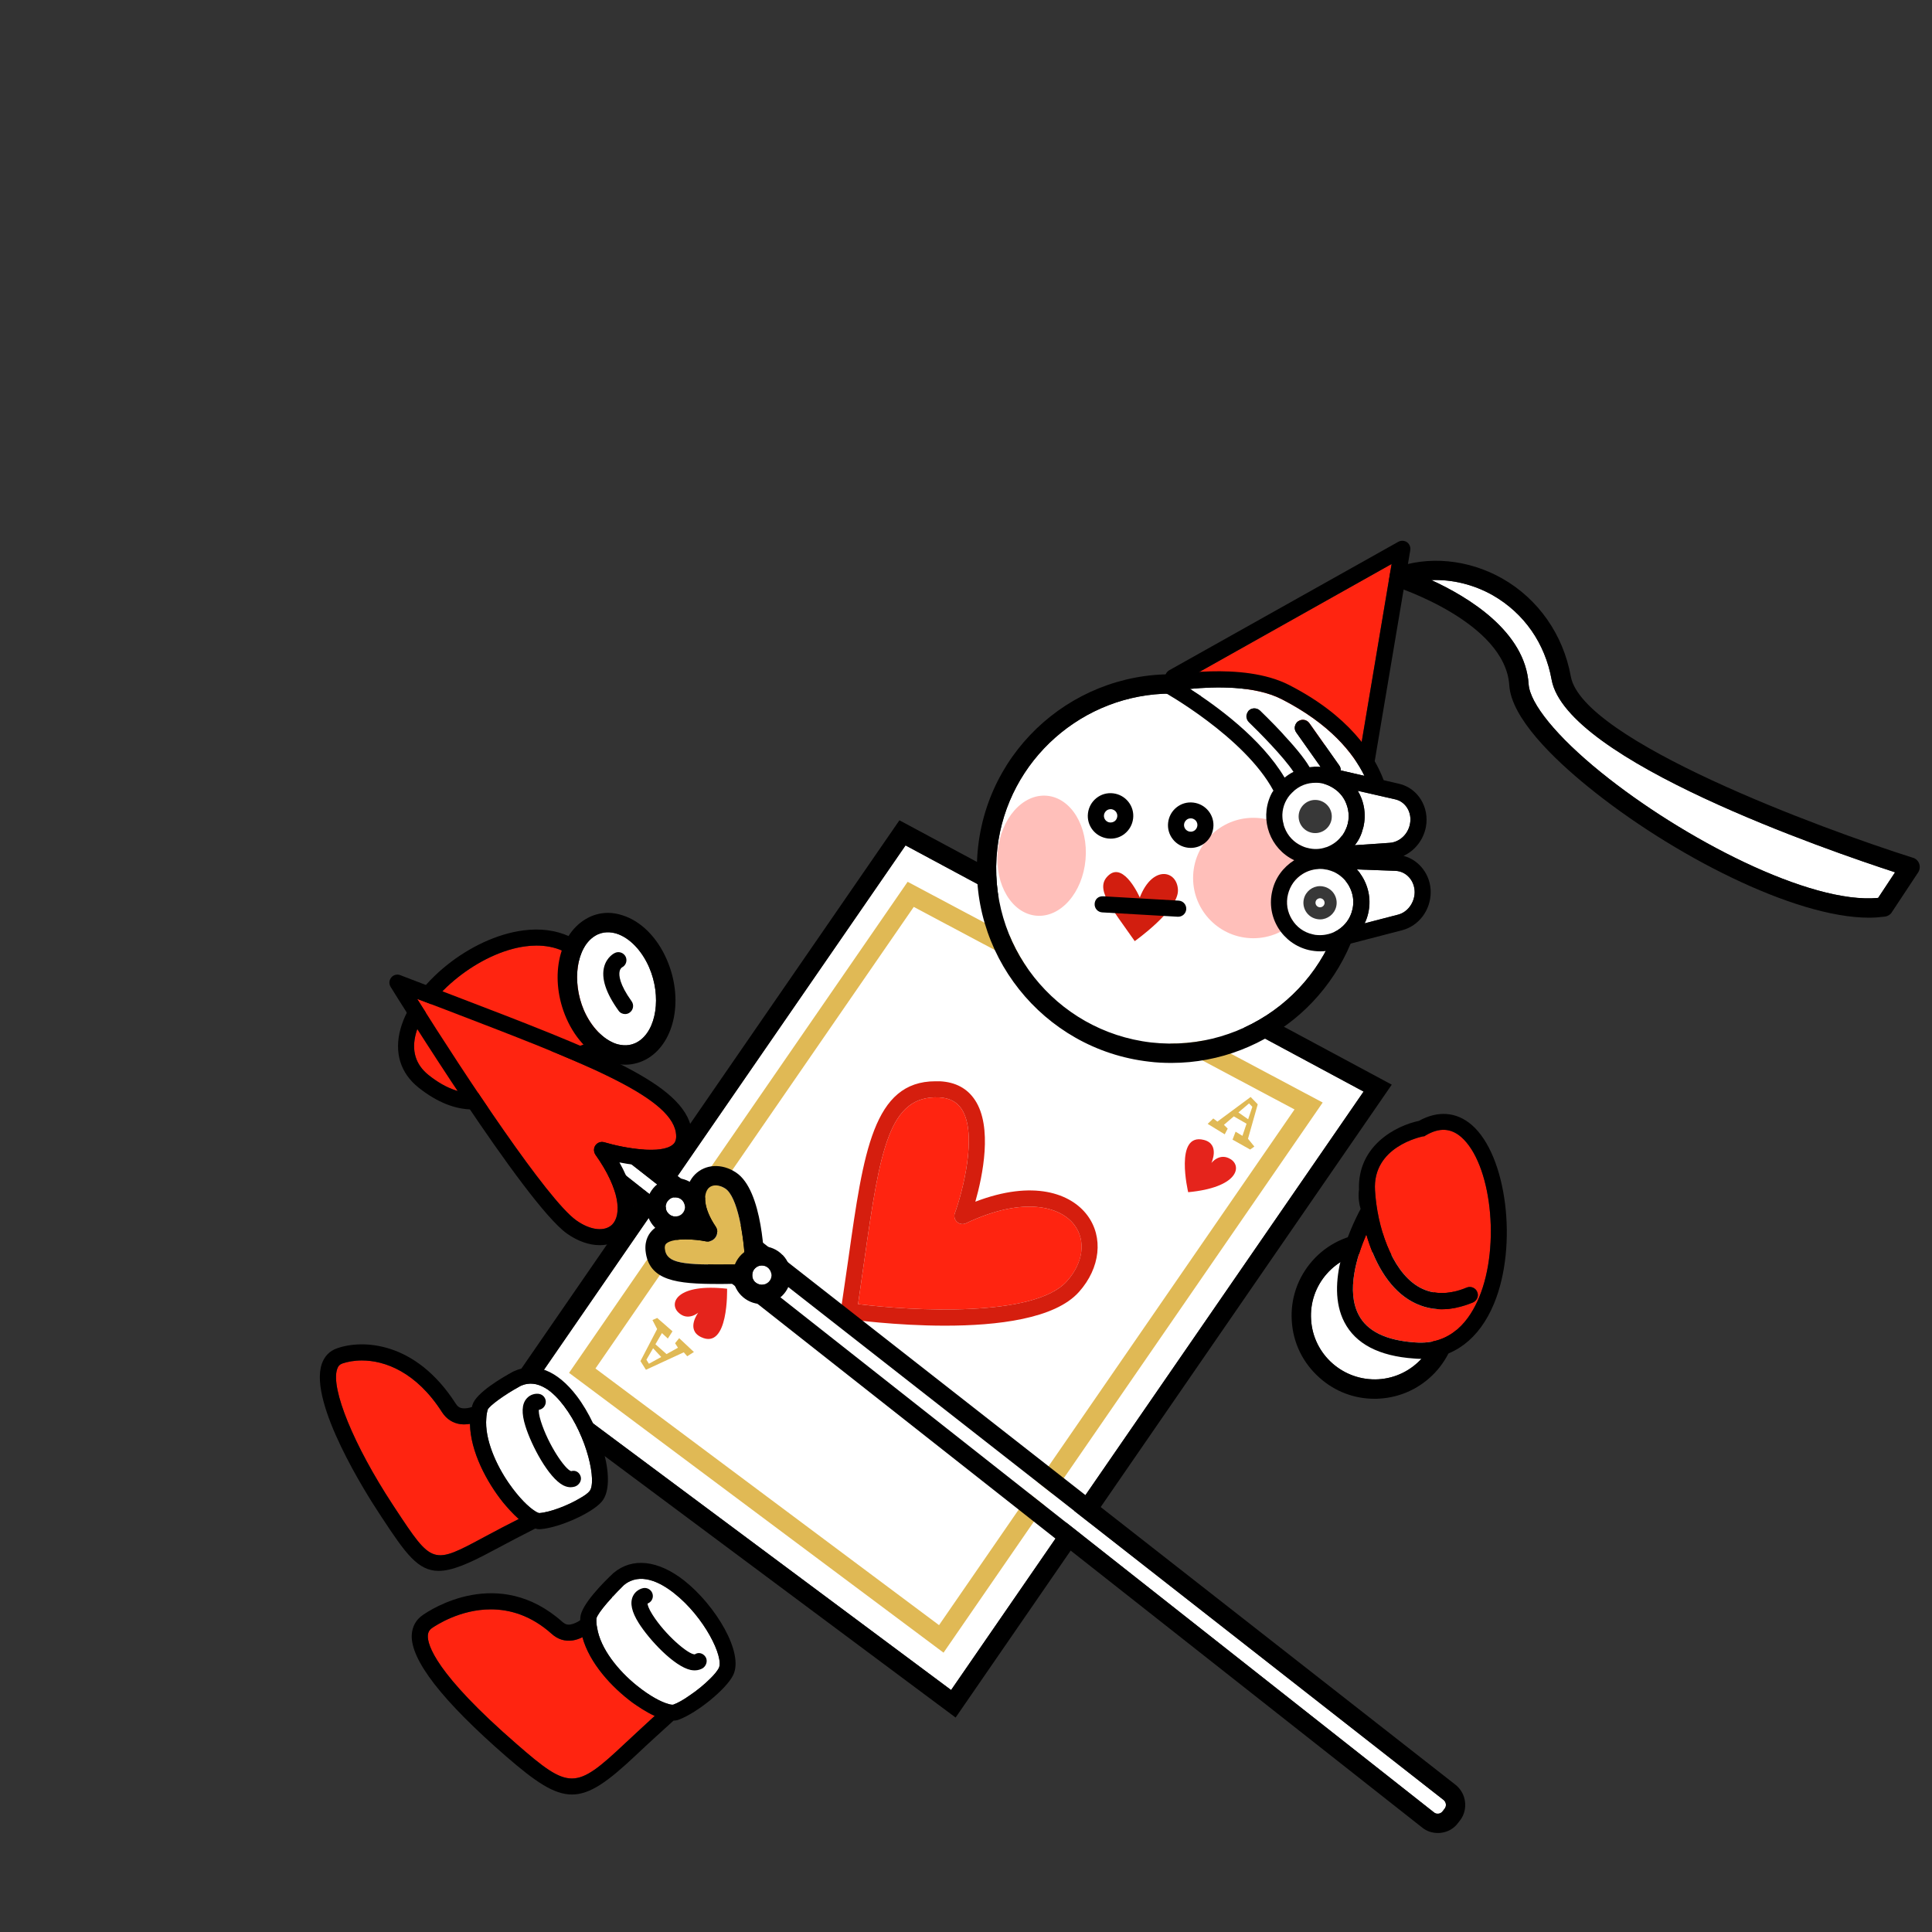 <?xml version="1.0" encoding="utf-8"?>
<!-- Generator: Adobe Illustrator 24.1.1, SVG Export Plug-In . SVG Version: 6.00 Build 0)  -->
<svg version="1.1" id="Layer_1" xmlns="http://www.w3.org/2000/svg" xmlns:xlink="http://www.w3.org/1999/xlink" x="0px" y="0px"
	 viewBox="0 0 240 240" style="enable-background:new 0 0 240 240;" xml:space="preserve">
<rect x="0" y="0" width="240" height="240" fill="#333333" stroke="none"/>
<g>
	<g>
		<path style="fill:#FF2410;" d="M74.61,128.04c-1.18,2.24-5.26,2.52-7.22,2.64c-0.32,0.02-0.6,0.04-0.82,0.06
			c-0.28,0.02-0.56,0.18-0.72,0.44c-1.04,1.5-3.2,4.1-6.2,4.56c-2.02,0.3-4.2-0.42-6.42-2.2c-1.62-1.3-2.14-3.04-1.56-5.18
			c1.34-4.8,7.94-10.06,13.58-10.8c0.44-0.06,0.9-0.1,1.38-0.1c1.08,0,2.28,0.18,3.4,0.72c1.12,0.54,2.16,1.46,3.02,2.88
			C74.89,124.16,75.41,126.52,74.61,128.04z"/>
		<path d="M74.77,120.04c-2.06-3.44-5.54-5.02-9.78-4.46c-6.54,0.86-13.68,6.58-15.24,12.24c-0.8,2.9-0.02,5.48,2.24,7.28
			s4.52,2.72,6.74,2.72c0.4,0,0.82-0.04,1.22-0.1c3.48-0.52,5.96-3.22,7.28-5.02c0.08-0.02,0.18-0.02,0.28-0.02
			c2.32-0.16,7.16-0.48,8.88-3.72c0.38-0.74,0.58-1.56,0.58-2.5C76.97,124.66,76.23,122.52,74.77,120.04z M74.61,128.04
			c-1.18,2.24-5.26,2.52-7.22,2.64c-0.32,0.02-0.6,0.04-0.82,0.06c-0.28,0.02-0.56,0.18-0.72,0.44c-1.04,1.5-3.2,4.1-6.2,4.56
			c-2.02,0.3-4.2-0.42-6.42-2.2c-1.62-1.3-2.14-3.04-1.56-5.18c1.34-4.8,7.94-10.06,13.58-10.8c0.44-0.06,0.9-0.1,1.38-0.1
			c1.08,0,2.28,0.18,3.4,0.72c1.12,0.54,2.16,1.46,3.02,2.88C74.89,124.16,75.41,126.52,74.61,128.04z"/>
	</g>
	<g>
		<path style="fill:#FFFFFF;" d="M79.25,129.4c-1,0.62-2,0.48-2.68,0.28c-1.6-0.52-3.12-2.08-4.04-4.18
			c-1.54-3.6-0.92-7.84,1.38-9.24c1-0.62,2.02-0.48,2.68-0.28c1.62,0.52,3.12,2.08,4.04,4.18C82.2,123.76,81.56,128,79.25,129.4z"/>
		<path d="M82.84,119.22c-1.2-2.78-3.22-4.8-5.52-5.52c-0.6-0.2-1.22-0.3-1.8-0.3c-1,0-1.98,0.28-2.84,0.82
			c-3.38,2.06-4.42,7.44-2.34,12.24c1.2,2.76,3.22,4.78,5.52,5.5c0.6,0.2,1.2,0.3,1.8,0.3c1,0,1.98-0.28,2.84-0.8
			C83.89,129.38,84.91,124,82.84,119.22z M76.58,129.68c-1.6-0.52-3.12-2.08-4.04-4.18c-1.54-3.6-0.92-7.84,1.38-9.24
			c1-0.62,2.02-0.48,2.68-0.28c1.62,0.52,3.12,2.08,4.04,4.18c1.56,3.6,0.92,7.84-1.38,9.24C78.25,130.02,77.25,129.88,76.58,129.68
			z"/>
	</g>
	<g>
		<path d="M77.65,125.97c-0.31,0-0.62-0.14-0.81-0.42c-1.57-2.18-2.17-4.02-1.79-5.45c0.33-1.23,1.25-1.69,1.35-1.73
			c0.5-0.23,1.09-0.01,1.33,0.49c0.22,0.49,0.02,1.07-0.46,1.31c-0.04,0.03-0.23,0.16-0.3,0.5c-0.1,0.47-0.04,1.58,1.49,3.71
			c0.32,0.45,0.22,1.07-0.23,1.4C78.06,125.91,77.86,125.97,77.65,125.97z"/>
	</g>
</g>
<g>
	<g>
		<path style="fill:#FFFFFF;" d="M235.41,108.36l-2.1,3.18c-8.44,0.82-24.3-7.38-34.46-15.62c-5.46-4.42-8.8-8.52-8.96-10.94
			c-0.42-6.54-7.5-10.82-12.08-12.92c2.58-0.1,5.24,0.54,7.62,1.88c3.9,2.24,6.5,5.96,7.32,10.5
			C194.58,94.46,227.13,105.66,235.41,108.36z"/>
		<path d="M238.41,107.3c-0.12-0.36-0.42-0.64-0.76-0.74c-11.34-3.58-41.1-14.58-42.52-22.54c-0.94-5.18-4.04-9.62-8.52-12.16
			c-4.2-2.38-9.2-2.86-13.42-1.28c-0.48,0.18-0.78,0.64-0.78,1.14c0.02,0.52,0.36,0.96,0.84,1.12c0.14,0.04,13.74,4.42,14.24,12.3
			c0.26,4.06,5.5,9.12,9.84,12.64c10.24,8.32,25.5,16.22,34.86,16.22c0.7,0,1.36-0.06,2-0.14c0.34-0.06,0.64-0.24,0.82-0.54
			l3.28-4.96C238.49,108.04,238.53,107.64,238.41,107.3z M198.85,95.92c-5.46-4.42-8.8-8.52-8.96-10.94
			c-0.42-6.54-7.5-10.82-12.08-12.92c2.58-0.1,5.24,0.54,7.62,1.88c3.9,2.24,6.5,5.96,7.32,10.5c1.82,10.02,34.38,21.22,42.66,23.92
			l-2.1,3.18C224.87,112.36,209.01,104.16,198.85,95.92z"/>
	</g>
	<g>
		<polygon style="fill:#FF2410;" points="172.87,70.06 168.73,94.68 147.87,84.1 		"/>
		<path d="M174.79,67.36c-0.32-0.22-0.74-0.24-1.08-0.06l-28.46,15.96c-0.32,0.18-0.52,0.52-0.52,0.9c0.02,0.36,0.22,0.7,0.56,0.86
			l23.74,12.06c0.14,0.06,0.3,0.1,0.46,0.1c0.14,0,0.3-0.04,0.44-0.1c0.28-0.16,0.48-0.42,0.54-0.74l4.72-28
			C175.25,67.96,175.09,67.58,174.79,67.36z M147.87,84.1l25-14.04l-4.14,24.62L147.87,84.1z"/>
	</g>
</g>
<g>
	<g>
		<polygon style="fill:#FFFFFF;" points="169.39,135.6 118.15,209.94 66.61,171.56 112.49,105.02 		"/>
		<path d="M111.73,101.9l-48.4,70.2l55.38,41.26l54.18-78.62L111.73,101.9z M66.61,171.56l45.88-66.54l56.9,30.58l-51.24,74.34
			L66.61,171.56z"/>
	</g>
	<g>
		<g>
			<polygon style="fill:#FFFFFF;" points="160.82,137.82 116.65,201.88 73.97,170 113.51,112.66 			"/>
			<path style="fill:#E0B955;" d="M112.75,109.54l-42.06,61l46.52,34.76l47.1-68.34L112.75,109.54z M73.97,170l39.54-57.34
				l47.3,25.16l-44.16,64.06L73.97,170z"/>
		</g>
		<g>
			<g>
				<path style="fill:#FF2410;" d="M132.53,159.16c-4.04,4.54-19.24,3.68-25.94,2.84c0.28-1.9,0.54-3.7,0.78-5.44
					c1.96-13.88,3.08-20.5,9.28-20.24c1.28,0.06,2.2,0.54,2.8,1.44c2.04,3.08,0.1,10.4-0.84,12.96c-0.14,0.38-0.02,0.8,0.28,1.08
					c0.3,0.26,0.72,0.34,1.1,0.16c7.26-3.44,11.8-2.04,13.48,0.22C134.94,154.14,134.58,156.88,132.53,159.16z"/>
				<path style="fill:#D51E0E;" d="M135.08,150.98c-2.04-2.74-6.72-4.46-13.92-1.7c0.92-3.22,2.16-9.3-0.04-12.62
					c-0.96-1.46-2.42-2.24-4.36-2.34h-0.56c-7.7,0-8.94,8.8-10.8,21.96c-0.3,2.04-0.6,4.18-0.94,6.44
					c-0.04,0.26,0.02,0.52,0.18,0.74s0.4,0.36,0.66,0.4c0.46,0.06,5.94,0.82,12.1,0.82c6.46,0,13.66-0.84,16.64-4.2
					C136.7,157.5,137.09,153.68,135.08,150.98z M106.59,162c0.28-1.9,0.54-3.7,0.78-5.44c1.96-13.88,3.08-20.5,9.28-20.24
					c1.28,0.06,2.2,0.54,2.8,1.44c2.04,3.08,0.1,10.4-0.84,12.96c-0.14,0.38-0.02,0.8,0.28,1.08c0.3,0.26,0.72,0.34,1.1,0.16
					c7.26-3.44,11.8-2.04,13.48,0.22c1.46,1.96,1.1,4.7-0.94,6.98C128.49,163.7,113.29,162.84,106.59,162z"/>
			</g>
			<path style="fill:#E5241C;" d="M86.74,163.06c0,0-1.3,1.14-2.49-0.04c-1.19-1.18-0.11-3.62,6.07-2.93c0,0,0.22,7.66-3.23,6.01
				C85.15,165.17,86.74,163.06,86.74,163.06z"/>
			<path style="fill:#E0B955;" d="M82.14,168.57l-1.53,0.84l-0.31-0.5l0.83-1.42L82.14,168.57z M86.2,167.95l-1.83-1.72l-0.51,0.63
				l0.36,0.56l-1.42,0.79l-1.38-1.22l0.81-1.39l0.73,0.68l0.58-0.9l-1.9-1.66l-0.59,0.26l0.58,1.12l-2.07,3.98l0.68,1.08l4.7-2.17
				l0.43,0.49L86.2,167.95z"/>
			<path style="fill:#E5241C;" d="M150.48,144.48c0,0,1.03-1.37,2.43-0.46c1.39,0.91,0.83,3.5-5.31,4.08c0,0-1.76-7.41,1.93-6.5
				C151.6,142.11,150.48,144.48,150.48,144.48z"/>
			<path style="fill:#E0B955;" d="M153.84,138.19l1.32-1.12l0.41,0.42l-0.52,1.55L153.84,138.19z M150.02,139.61l2.12,1.3l0.37-0.71
				l-0.47-0.47l1.23-1.05l1.58,0.91l-0.51,1.51l-0.85-0.52l-0.38,0.99l2.19,1.23l0.52-0.37l-0.79-0.97l1.21-4.28l-0.88-0.91
				l-4.13,3.06l-0.51-0.39L150.02,139.61z"/>
		</g>
	</g>
</g>
<g>
	<g>
		<path style="fill:#FFFFFF;" d="M167.11,110.4c-1.38,11.9-12.16,20.44-24.1,19.1c-11.92-1.38-20.48-12.18-19.12-24.1
			c1.28-11.06,10.7-19.24,21.6-19.24c0.82,0,1.66,0.04,2.5,0.14C159.91,87.68,168.47,98.48,167.11,110.4z"/>
		<path d="M148.27,83.92c-13.24-1.52-25.24,7.98-26.76,21.22c-1.52,13.22,8,25.22,21.22,26.74c0.94,0.12,1.86,0.16,2.78,0.16
			c6.04,0,11.68-2.28,16-6.08c4.3-3.8,7.28-9.16,7.98-15.3C171.01,97.44,161.49,85.44,148.27,83.92z M167.11,110.4
			c-1.38,11.9-12.16,20.44-24.1,19.1c-11.92-1.38-20.48-12.18-19.12-24.1c1.28-11.06,10.7-19.24,21.6-19.24
			c0.82,0,1.66,0.04,2.5,0.14C159.91,87.68,168.47,98.48,167.11,110.4z"/>
	</g>
	<circle style="fill:#FFBFBA;" cx="155.69" cy="109.07" r="7.48"/>
	
		<ellipse transform="matrix(0.088 -0.996 0.996 0.088 12.085 225.875)" style="fill:#FFBFBA;" cx="129.45" cy="106.34" rx="7.48" ry="5.48"/>
</g>
<g>
	<g>
		<path style="fill:#FF2410;" d="M64.44,188.7c-1.26,0.64-2.66,1.36-4.22,2.2c-6.5,3.5-6.5,3.5-11.12-3.5l-0.34-0.52
			c-4.8-7.32-7.7-14.38-6.88-16.8c0.12-0.38,0.32-0.58,0.64-0.7c0.64-0.22,1.48-0.38,2.42-0.38c2.84,0,6.76,1.4,9.98,6.44
			c0.56,0.86,1.36,1.36,2.32,1.48c0.38,0.04,0.76,0.02,1.14-0.04c0.06,3.46,2.1,7.24,4.1,9.74
			C62.97,187.22,63.67,188.02,64.44,188.7z"/>
	</g>
	<path style="fill:#FFFFFF;" d="M73.23,185.24c-0.22,0.28-0.68,0.6-1.26,0.92c-1.42,0.84-3.6,1.7-4.98,1.8
		c-0.12-0.02-0.32-0.1-0.58-0.28c-0.72-0.46-1.9-1.56-3.18-3.4c-1.6-2.3-3.04-5.5-2.82-8.1c0.02-0.38,0.08-0.74,0.18-1.08
		c0.22-0.48,2.02-1.8,3.94-2.86c0.06-0.04,0.12-0.06,0.18-0.1c2.12-0.94,4.08,0.82,5.34,2.5C72.96,178.46,74.17,184.14,73.23,185.24
		z"/>
	<path d="M71.65,173.42c-2.42-3.18-5.2-4.28-7.8-3.08c-0.02,0-0.04,0.02-0.06,0.02c-1.4,0.76-4.66,2.66-5.1,4.16
		c-0.02,0.08-0.06,0.16-0.06,0.26c-0.42,0.14-0.82,0.2-1.16,0.16c-0.38-0.04-0.64-0.22-0.86-0.58c-5-7.8-11.64-7.98-14.76-6.86
		c-0.92,0.32-1.56,1-1.88,1.94c-1.64,4.86,5.64,16.3,7.12,18.54l0.34,0.52c2.96,4.5,4.48,6.64,7.06,6.64c1.6,0,3.64-0.84,6.68-2.48
		c2.04-1.1,3.8-2,5.32-2.78c0.18,0.06,0.34,0.08,0.5,0.08h0.14c2.36-0.18,6.42-2,7.62-3.42C76.7,184.24,74.67,177.4,71.65,173.42z
		 M73.23,185.24c-0.22,0.28-0.68,0.6-1.26,0.92c-1.42,0.84-3.6,1.7-4.98,1.8c-0.12-0.02-0.32-0.1-0.58-0.28
		c-0.72-0.46-1.9-1.56-3.18-3.4c-1.6-2.3-3.04-5.5-2.82-8.1c0.02-0.38,0.08-0.74,0.18-1.08c0.22-0.48,2.02-1.8,3.94-2.86
		c0.06-0.04,0.12-0.06,0.18-0.1c2.12-0.94,4.08,0.82,5.34,2.5C72.96,178.46,74.17,184.14,73.23,185.24z M60.22,190.9
		c-6.5,3.5-6.5,3.5-11.12-3.5l-0.34-0.52c-4.8-7.32-7.7-14.38-6.88-16.8c0.12-0.38,0.32-0.58,0.64-0.7
		c0.64-0.22,1.48-0.38,2.42-0.38c2.84,0,6.76,1.4,9.98,6.44c0.56,0.86,1.36,1.36,2.32,1.48c0.38,0.04,0.76,0.02,1.14-0.04
		c0.06,3.46,2.1,7.24,4.1,9.74c0.5,0.6,1.2,1.4,1.96,2.08C63.17,189.34,61.77,190.06,60.22,190.9z"/>
	<g>
		<path d="M70.89,184.75c-0.26,0-0.58-0.06-0.93-0.24c-1.83-0.95-3.94-4.94-4.69-7.35c-0.5-1.6-0.46-2.72,0.14-3.42
			c0.46-0.54,1.11-0.65,1.53-0.59c0.55,0.08,0.93,0.59,0.85,1.13c-0.07,0.45-0.42,0.79-0.85,0.85c-0.02,0.19-0.01,0.61,0.25,1.43
			c0.92,2.92,3.01,5.99,3.76,6.19c0.53-0.16,1.01,0.13,1.18,0.65c0.17,0.53-0.2,1.1-0.72,1.27
			C71.25,184.71,71.08,184.75,70.89,184.75z"/>
	</g>
</g>
<path d="M76.09,198.34c0,0-0.02,0.02-0.04,0.06c0.02-0.04,0.04-0.06,0.08-0.08C76.11,198.32,76.11,198.34,76.09,198.34z"/>
<g>
	<path style="fill:#FF2410;" d="M78.59,211.52c0.6,0.42,1.64,1.14,2.74,1.64c-1.1,1.02-2.34,2.14-3.72,3.44
		c-6.12,5.76-6.88,5.76-13.4,0.08c-10.16-8.82-11.12-12.38-11.06-13.5c0.02-0.4,0.18-0.7,0.52-0.94c0.5-0.34,3.48-2.32,7.3-2.32
		c2.34,0,5,0.74,7.58,3.06c0.74,0.66,1.62,0.94,2.58,0.8c0.42-0.06,0.82-0.2,1.22-0.4C73.23,206.6,75.97,209.58,78.59,211.52z"/>
	<path style="fill:#FFFFFF;" d="M89.29,207.22c-0.18,0.34-0.56,0.82-1.08,1.32c-0.7,0.7-1.64,1.48-2.58,2.1c-0.7,0.5-1.4,0.9-2,1.12
		c-0.12,0.02-0.34,0-0.64-0.1c-0.82-0.22-2.24-0.94-3.92-2.3c-2.2-1.78-4.5-4.52-4.9-7.2c-0.08-0.36-0.1-0.74-0.08-1.1
		c0.02-0.1,0.06-0.22,0.16-0.38c0.28-0.5,0.94-1.34,1.78-2.24c0-0.02,0-0.04,0.02-0.04c0.02-0.04,0.04-0.06,0.04-0.06
		c0.02,0,0.02-0.02,0.04-0.02c0.38-0.42,0.8-0.84,1.22-1.26c0.06-0.06,0.1-0.1,0.16-0.16c2-1.64,4.5-0.36,6.24,1.02
		C87.51,200.88,89.96,205.88,89.29,207.22z"/>
	<path d="M84.99,196.34c-3.24-2.54-6.44-2.9-8.78-0.94c-0.02,0-0.04,0.02-0.04,0.04c-1.2,1.12-4,3.94-4.08,5.5
		c0,0.1-0.02,0.24-0.02,0.34c-0.42,0.28-0.84,0.46-1.22,0.52c-0.36,0.06-0.66-0.04-0.96-0.3c-7.96-7.12-16.42-1.54-17.36-0.88
		c-0.86,0.58-1.32,1.44-1.38,2.46c-0.16,3.12,3.78,8.2,11.74,15.12c3.62,3.14,5.92,4.72,8.16,4.72c2.26,0,4.48-1.62,7.92-4.86
		c1.8-1.7,3.36-3.1,4.7-4.32c0.24,0,0.46-0.04,0.66-0.12c2.3-0.86,5.9-3.8,6.74-5.52C92.46,205.32,88.87,199.4,84.99,196.34z
		 M89.29,207.22c-0.18,0.34-0.56,0.82-1.08,1.32c-0.7,0.7-1.64,1.48-2.58,2.1c-0.7,0.5-1.4,0.9-2,1.12c-0.12,0.02-0.34,0-0.64-0.1
		c-0.82-0.22-2.24-0.94-3.92-2.3c-2.2-1.78-4.5-4.52-4.9-7.2c-0.08-0.36-0.1-0.74-0.08-1.1c0.02-0.1,0.06-0.22,0.16-0.38
		c0.28-0.5,0.94-1.34,1.78-2.24c0-0.02,0-0.04,0.02-0.04c0.02-0.04,0.04-0.06,0.04-0.06c0.02,0,0.02-0.02,0.04-0.02
		c0.38-0.42,0.8-0.84,1.22-1.26c0.06-0.06,0.1-0.1,0.16-0.16c2-1.64,4.5-0.36,6.24,1.02C87.51,200.88,89.96,205.88,89.29,207.22z
		 M77.61,216.6c-6.12,5.76-6.88,5.76-13.4,0.08c-10.16-8.82-11.12-12.38-11.06-13.5c0.02-0.4,0.18-0.7,0.52-0.94
		c0.5-0.34,3.48-2.32,7.3-2.32c2.34,0,5,0.74,7.58,3.06c0.74,0.66,1.62,0.94,2.58,0.8c0.42-0.06,0.82-0.2,1.22-0.4
		c0.88,3.22,3.62,6.2,6.24,8.14c0.6,0.42,1.64,1.14,2.74,1.64C80.23,214.18,78.99,215.3,77.61,216.6z"/>
	<path d="M86.3,207.5c-0.15,0-0.32-0.02-0.5-0.05c-2.07-0.45-5.13-3.73-6.45-5.82c-0.88-1.4-1.12-2.49-0.73-3.34
		c0.3-0.65,0.91-0.95,1.34-1.02c0.53-0.07,1.05,0.3,1.13,0.85c0.07,0.48-0.21,0.92-0.65,1.08c0.01,0.17,0.11,0.58,0.6,1.36
		c1.6,2.54,4.45,4.95,5.25,4.95c0.01,0,0.01,0,0.02,0c0.46-0.31,1.02-0.15,1.33,0.31c0.3,0.46,0.12,1.1-0.34,1.41
		C87.07,207.36,86.75,207.5,86.3,207.5z"/>
</g>
<g>
	<g>
		<path style="fill:#FFFFFF;" d="M179.47,224.66l-0.26,0.34c-0.14,0.18-0.32,0.28-0.52,0.3c-0.2,0.02-0.4-0.02-0.56-0.16
			L74.39,143.38c-0.24-0.18-0.28-0.44-0.3-0.56c0-0.14,0.04-0.4,0.26-0.6c0.28-0.24,0.68-0.24,0.98-0.02l104,81.4
			C179.65,223.86,179.72,224.34,179.47,224.66z"/>
		<path d="M180.82,221.72l-104-81.4c-1.2-0.96-2.9-0.9-4.04,0.1c-0.7,0.64-1.1,1.52-1.06,2.46c0.02,0.94,0.46,1.8,1.18,2.38
			l103.76,81.76c0.56,0.46,1.24,0.68,1.94,0.68c0.14,0,0.28,0,0.4-0.02c0.86-0.1,1.62-0.54,2.12-1.22l0.28-0.36
			C182.41,224.74,182.15,222.78,180.82,221.72z M178.13,225.14L74.39,143.38c-0.24-0.18-0.28-0.44-0.3-0.56
			c0-0.14,0.04-0.4,0.26-0.6c0.28-0.24,0.68-0.24,0.98-0.02l104,81.4c0.32,0.26,0.38,0.74,0.14,1.06l-0.26,0.34
			c-0.14,0.18-0.32,0.28-0.52,0.3C178.49,225.32,178.29,225.28,178.13,225.14z"/>
	</g>
	<g>
		<path style="fill:#E0B955;" d="M92.58,157.08h-1.58c-6.1,0.06-8.22-0.1-8.4-1.96c-0.04-0.42,0.1-0.56,0.18-0.64
			c0.42-0.38,1.38-0.52,2.4-0.52c0.88,0,1.8,0.1,2.48,0.24c0.48,0.1,0.96-0.1,1.24-0.5s0.28-0.94,0-1.34
			c-1.56-2.32-1.54-4.06-0.86-4.78c0.48-0.46,1.28-0.44,2.06,0.06C91.61,148.64,92.41,153.4,92.58,157.08z"/>
		<path d="M91.41,145.64c-1.74-1.14-3.78-1.04-5.08,0.26c-1.06,1.08-1.64,3.04-0.58,5.66c-1.56-0.06-3.44,0.12-4.58,1.14
			c-0.52,0.46-1.1,1.3-0.98,2.66c0.38,3.78,3.94,4.14,9.06,4.14c0.56,0,1.16,0,1.76-0.02h2.78c0,0,0,0,0.02,0
			c0.3,0,0.62-0.12,0.84-0.36c0.22-0.22,0.36-0.52,0.34-0.84C94.99,156.56,94.79,147.84,91.41,145.64z M90.99,157.08
			c-6.1,0.06-8.22-0.1-8.4-1.96c-0.04-0.42,0.1-0.56,0.18-0.64c0.42-0.38,1.38-0.52,2.4-0.52c0.88,0,1.8,0.1,2.48,0.24
			c0.48,0.1,0.96-0.1,1.24-0.5s0.28-0.94,0-1.34c-1.56-2.32-1.54-4.06-0.86-4.78c0.48-0.46,1.28-0.44,2.06,0.06
			c1.52,1,2.32,5.76,2.48,9.44H90.99z"/>
	</g>
	<g>
		<path style="fill:#FF2410;" d="M83.61,142.16c-1.4,1.26-5.98,0.5-8.54-0.26c-0.4-0.12-0.84,0.02-1.1,0.38
			c-0.24,0.34-0.24,0.8,0,1.16c3.08,4.34,3.26,7.48,2.08,8.68c-0.94,0.92-2.72,0.72-4.46-0.52c-3.56-2.52-13.72-17.88-19.78-27.52
			c1.24,0.48,2.44,0.94,3.62,1.38c16.68,6.4,27.72,10.62,28.52,15.18C84.11,141.58,83.84,141.96,83.61,142.16z"/>
		<path d="M85.91,140.3c-1-5.68-11.22-9.6-29.76-16.7c-2.06-0.78-4.18-1.6-6.42-2.46c-0.4-0.16-0.86-0.04-1.12,0.28
			c-0.28,0.34-0.32,0.8-0.08,1.18c0.68,1.1,16.72,26.96,21.9,30.64c1.36,0.96,2.78,1.44,4.08,1.44c1.14,0,2.18-0.38,2.96-1.16
			c1.5-1.5,2.02-4.62-0.52-9.12c2.5,0.5,6.2,0.84,7.98-0.74C85.56,143.1,86.23,142.08,85.91,140.3z M83.61,142.16
			c-1.4,1.26-5.98,0.5-8.54-0.26c-0.4-0.12-0.84,0.02-1.1,0.38c-0.24,0.34-0.24,0.8,0,1.16c3.08,4.34,3.26,7.48,2.08,8.68
			c-0.94,0.92-2.72,0.72-4.46-0.52c-3.56-2.52-13.72-17.88-19.78-27.52c1.24,0.48,2.44,0.94,3.62,1.38
			c16.68,6.4,27.72,10.62,28.52,15.18C84.11,141.58,83.84,141.96,83.61,142.16z"/>
	</g>
	<g>
		<path style="fill:#FFFFFF;" d="M95.47,159.26c-0.24,0.22-0.58,0.34-0.86,0.34c-0.32-0.02-0.6-0.14-0.84-0.36
			c-0.22-0.24-0.34-0.54-0.32-0.86c0-0.32,0.12-0.62,0.36-0.84c0.22-0.22,0.52-0.34,0.82-0.34c0.32,0,0.64,0.12,0.86,0.36
			C95.96,158.04,95.96,158.8,95.47,159.26z"/>
		<path d="M97.23,155.9h-0.02c-1.36-1.42-3.64-1.46-5.08-0.08c-0.68,0.66-1.08,1.56-1.08,2.52c-0.02,0.96,0.34,1.88,1,2.56
			c0.68,0.7,1.58,1.08,2.52,1.1h0.06c0.94,0,1.84-0.36,2.52-1.02C98.58,159.6,98.59,157.32,97.23,155.9z M95.47,159.26
			c-0.24,0.22-0.58,0.34-0.86,0.34c-0.32-0.02-0.6-0.14-0.84-0.36c-0.22-0.24-0.34-0.54-0.32-0.86c0-0.32,0.12-0.62,0.36-0.84
			c0.22-0.22,0.52-0.34,0.82-0.34c0.32,0,0.64,0.12,0.86,0.36C95.96,158.04,95.96,158.8,95.47,159.26z"/>
	</g>
	<g>
		<path style="fill:#FFFFFF;" d="M85.09,149.94c0,0.32-0.14,0.62-0.36,0.84c-0.24,0.24-0.58,0.34-0.84,0.34
			c-0.32,0-0.62-0.12-0.84-0.36c-0.24-0.22-0.36-0.52-0.34-0.84c0-0.32,0.12-0.62,0.36-0.84c0.22-0.24,0.52-0.34,0.82-0.34
			c0.32,0,0.64,0.12,0.86,0.36C84.97,149.32,85.09,149.64,85.09,149.94z"/>
		<path d="M86.49,147.42c-0.68-0.68-1.58-1.06-2.54-1.08c-0.92,0.02-1.86,0.34-2.56,1c-0.68,0.68-1.08,1.58-1.08,2.54
			c-0.02,0.96,0.34,1.86,1,2.56c0.72,0.72,1.66,1.08,2.6,1.08c0.9,0,1.8-0.34,2.48-1c0.7-0.68,1.08-1.58,1.1-2.54v-0.08
			C87.49,148.98,87.13,148.1,86.49,147.42z M84.73,150.78c-0.24,0.24-0.58,0.34-0.84,0.34c-0.32,0-0.62-0.12-0.84-0.36
			c-0.24-0.22-0.36-0.52-0.34-0.84c0-0.32,0.12-0.62,0.36-0.84c0.22-0.24,0.52-0.34,0.82-0.34c0.32,0,0.64,0.12,0.86,0.36
			c0.22,0.22,0.34,0.54,0.34,0.84C85.09,150.26,84.96,150.56,84.73,150.78z"/>
	</g>
</g>
<g>
	<path style="fill:#D21E0F;" d="M141.59,111.49c0,0-1.93-4.42-3.83-2.8c-1.9,1.62,0.27,4.01,3.2,8.22c0,0,5.45-3.86,5.37-6.34
		C146.25,108.09,143.16,107.42,141.59,111.49z"/>
	<path d="M137.97,104.18c-0.11,0-0.22-0.01-0.33-0.02c-0.75-0.09-1.43-0.46-1.9-1.05c-0.47-0.59-0.68-1.33-0.59-2.08
		c0.09-0.75,0.46-1.42,1.05-1.89c0.59-0.47,1.32-0.68,2.08-0.59c0.75,0.09,1.42,0.46,1.89,1.05s0.68,1.33,0.59,2.08
		c-0.09,0.75-0.46,1.42-1.05,1.89C139.22,103.97,138.61,104.18,137.97,104.18z M137.96,100.52c-0.19,0-0.37,0.06-0.51,0.18
		c-0.17,0.14-0.28,0.33-0.31,0.55c-0.03,0.22,0.04,0.44,0.17,0.61c0.14,0.17,0.34,0.29,0.56,0.31c0.21,0.02,0.44-0.04,0.61-0.17
		s0.28-0.33,0.31-0.56v0c0.03-0.22-0.04-0.44-0.17-0.61c-0.14-0.17-0.34-0.28-0.56-0.31C138.03,100.52,137.99,100.52,137.96,100.52z
		"/>
	<path d="M147.92,105.33c-0.11,0-0.22-0.01-0.33-0.02c-0.75-0.09-1.43-0.46-1.89-1.05c-0.47-0.59-0.68-1.33-0.59-2.08
		c0.09-0.75,0.46-1.42,1.05-1.89c0.59-0.47,1.32-0.68,2.08-0.59c0.75,0.09,1.42,0.46,1.89,1.05s0.68,1.33,0.59,2.08
		c-0.09,0.75-0.46,1.42-1.05,1.89C149.17,105.11,148.56,105.33,147.92,105.33z M147.91,101.66c-0.19,0-0.37,0.06-0.51,0.18
		c-0.17,0.14-0.28,0.33-0.31,0.55c-0.03,0.22,0.04,0.44,0.17,0.61c0.14,0.17,0.34,0.29,0.56,0.31c0.22,0.03,0.44-0.04,0.61-0.17
		c0.17-0.14,0.28-0.34,0.31-0.56v0c0.03-0.22-0.04-0.44-0.17-0.61c-0.14-0.17-0.34-0.28-0.56-0.31
		C147.98,101.67,147.94,101.66,147.91,101.66z"/>
	<g>
		<path d="M146.36,113.88c-0.02,0-0.04,0-0.06,0l-9.38-0.54c-0.55-0.03-0.97-0.5-0.94-1.06c0.03-0.55,0.43-0.97,1.06-0.94l9.38,0.54
			c0.55,0.03,0.97,0.5,0.94,1.06C147.33,113.47,146.89,113.88,146.36,113.88z"/>
	</g>
</g>
<g>
	<path style="fill:#FFFFFF;" d="M160.68,95.88c-0.4,0.2-0.76,0.44-1.1,0.72c-2.9-4.88-8.5-8.94-11.76-11.02
		c3.06-0.3,8.04-0.44,11.4,1.28c5.98,3.06,8.88,6.68,10.28,9.52l-2.96-0.68c0.02-0.22-0.04-0.44-0.18-0.62l-3.7-5.24
		c-0.32-0.46-0.94-0.56-1.4-0.24c-0.44,0.32-0.56,0.94-0.24,1.38l3.04,4.3c-0.46-0.06-0.92-0.04-1.38,0.02
		c-1.38-2.42-5.66-6.52-6.16-7.02c-0.4-0.38-1.04-0.38-1.42,0.02c-0.38,0.4-0.36,1.04,0.04,1.42
		C156.35,90.9,159.46,94.02,160.68,95.88z"/>
	<path style="fill:#FFFFFF;" d="M175.73,110.84c-0.02,1.3-0.88,2.48-2.06,2.78l-4.16,1.08c0.2-0.38,0.34-0.8,0.44-1.22
		c0.38-1.6,0.1-3.24-0.76-4.62c-0.18-0.3-0.4-0.6-0.64-0.86l4.8,0.18C174.7,108.24,175.73,109.4,175.73,110.84z"/>
	<path style="fill:#FFFFFF;" d="M168.11,112.04c0,0.34-0.04,0.66-0.12,0.98c-0.24,1.06-0.9,1.96-1.84,2.54
		c-0.04,0.02-0.06,0.04-0.1,0.06c-0.42,0.24-0.88,0.4-1.34,0.48c-0.32,0.06-0.66,0.08-1,0.06c-0.22,0-0.44-0.04-0.66-0.1
		c-1.08-0.24-1.98-0.9-2.56-1.84c-0.58-0.94-0.76-2.04-0.5-3.1c0.26-1.08,0.9-1.98,1.84-2.56c0.58-0.36,1.22-0.56,1.9-0.6
		c0.08-0.02,0.18-0.02,0.26-0.02c0.24,0,0.48,0.02,0.72,0.08c0.08,0,0.16,0.02,0.24,0.04c0.26,0.06,0.52,0.16,0.76,0.26
		c0.72,0.34,1.34,0.88,1.78,1.58C167.89,110.56,168.11,111.3,168.11,112.04z"/>
	<path style="fill:#383838;" d="M163.98,111.58c0.04,0,0.09,0.01,0.13,0.02c0.3,0.07,0.49,0.38,0.42,0.68
		c-0.07,0.28-0.33,0.43-0.55,0.43c-0.04,0-0.09-0.01-0.13-0.02c-0.3-0.07-0.49-0.38-0.42-0.68
		C163.5,111.73,163.76,111.58,163.98,111.58 M163.98,110.08c-0.93,0-1.78,0.64-2.01,1.59c-0.26,1.11,0.42,2.22,1.53,2.48
		c0.16,0.04,0.32,0.06,0.48,0.06c0.93,0,1.78-0.64,2.01-1.59c0.26-1.11-0.42-2.22-1.53-2.48
		C164.3,110.1,164.14,110.08,163.98,110.08L163.98,110.08z"/>
	<path style="fill:#FFFFFF;" d="M167.53,101.36v0.18c-0.02,0.52-0.14,1.02-0.36,1.5l-0.02,0.02c-0.12,0.32-0.3,0.6-0.56,0.86
		c-0.42,0.56-1.02,1-1.72,1.28c-0.04,0.02-0.08,0.04-0.14,0.04c-0.76,0.28-1.58,0.3-2.36,0.08h-0.02c-0.22-0.06-0.42-0.12-0.62-0.22
		c-1-0.44-1.78-1.26-2.16-2.28c-0.06-0.16-0.12-0.34-0.14-0.5c-0.12-0.38-0.14-0.76-0.14-1.14c0.02-0.52,0.14-1.04,0.36-1.52
		c0.2-0.42,0.46-0.82,0.8-1.14c0.02-0.04,0.06-0.06,0.08-0.08c0.38-0.4,0.86-0.72,1.42-0.94c0.48-0.18,0.96-0.26,1.46-0.26
		c0.16,0,0.32,0,0.5,0.02c0.4,0.06,0.8,0.16,1.18,0.34c0.26,0.12,0.5,0.26,0.72,0.42c0.66,0.46,1.16,1.1,1.44,1.86
		C167.44,100.36,167.53,100.86,167.53,101.36z"/>
	<path style="fill:#FFFFFF;" d="M175.15,102.36c-0.24,1.28-1.3,2.26-2.52,2.34l-4.34,0.3c0.28-0.34,0.52-0.72,0.7-1.14
		c0.12-0.26,0.22-0.54,0.28-0.8c0.1-0.28,0.16-0.58,0.2-0.88c0.06-0.42,0.08-0.86,0.04-1.3c-0.04-0.58-0.18-1.14-0.38-1.7
		c-0.12-0.32-0.28-0.64-0.46-0.94l1.68,0.38l1.92,0.44l0.28,0.06l0.78,0.18C174.63,99.6,175.44,100.94,175.15,102.36z"/>
	<g>
		<circle style="fill:#383838;" cx="163.38" cy="101.43" r="2.06"/>
	</g>
	<path d="M174.35,106.32c1.4-0.64,2.46-1.96,2.78-3.58c0.46-2.48-1-4.84-3.34-5.38l-1.9-0.44c-1.28-3.36-4.34-8.04-11.78-11.84
		c-5.76-2.94-15.06-1.18-15.44-1.1c-0.42,0.08-0.74,0.42-0.8,0.84c-0.06,0.4,0.14,0.82,0.5,1.02c0.14,0.08,10.22,5.68,13.82,12.38
		c-0.16,0.2-0.26,0.4-0.36,0.62c-1.36,3.04-0.04,6.6,2.94,8.02c-1.38,0.88-2.36,2.2-2.72,3.8c-0.38,1.58-0.12,3.22,0.74,4.62
		c0.86,1.38,2.2,2.36,3.8,2.74c0.46,0.1,0.94,0.16,1.42,0.16c0.96,0,1.9-0.22,2.76-0.7l7.4-1.92c2.08-0.54,3.54-2.48,3.56-4.72
		C177.73,108.66,176.29,106.82,174.35,106.32z M147.82,85.58c3.06-0.3,8.04-0.44,11.4,1.28c5.98,3.06,8.88,6.68,10.28,9.52
		l-2.96-0.68c0.02-0.22-0.04-0.44-0.18-0.62l-3.7-5.24c-0.32-0.46-0.94-0.56-1.4-0.24c-0.44,0.32-0.56,0.94-0.24,1.38l3.04,4.3
		c-0.46-0.06-0.92-0.04-1.38,0.02c-1.38-2.42-5.66-6.52-6.16-7.02c-0.4-0.38-1.04-0.38-1.42,0.02c-0.38,0.4-0.36,1.04,0.04,1.42
		c1.22,1.18,4.32,4.3,5.54,6.16c-0.4,0.2-0.76,0.44-1.1,0.72C156.68,91.72,151.08,87.66,147.82,85.58z M159.44,102.32
		c-0.12-0.38-0.14-0.76-0.14-1.14c0.02-0.52,0.14-1.04,0.36-1.52c0.2-0.42,0.46-0.82,0.8-1.14c0.02-0.04,0.06-0.06,0.08-0.08
		c0.38-0.4,0.86-0.72,1.42-0.94c0.48-0.18,0.96-0.26,1.46-0.26c0.16,0,0.32,0,0.5,0.02c0.4,0.06,0.8,0.16,1.18,0.34
		c0.26,0.12,0.5,0.26,0.72,0.42c0.66,0.46,1.16,1.1,1.44,1.86c0.18,0.48,0.28,0.98,0.28,1.48v0.18c-0.02,0.52-0.14,1.02-0.36,1.5
		l-0.02,0.02c-0.12,0.32-0.3,0.6-0.56,0.86c-0.42,0.56-1.02,1-1.72,1.28c-0.04,0.02-0.08,0.04-0.14,0.04
		c-0.76,0.28-1.58,0.3-2.36,0.08h-0.02c-0.22-0.06-0.42-0.12-0.62-0.22c-1-0.44-1.78-1.26-2.16-2.28
		C159.51,102.66,159.46,102.48,159.44,102.32z M167.99,113.02c-0.24,1.06-0.9,1.96-1.84,2.54c-0.04,0.02-0.06,0.04-0.1,0.06
		c-0.42,0.24-0.88,0.4-1.34,0.48c-0.32,0.06-0.66,0.08-1,0.06c-0.22,0-0.44-0.04-0.66-0.1c-1.08-0.24-1.98-0.9-2.56-1.84
		c-0.58-0.94-0.76-2.04-0.5-3.1c0.26-1.08,0.9-1.98,1.84-2.56c0.58-0.36,1.22-0.56,1.9-0.6c0.08-0.02,0.18-0.02,0.26-0.02
		c0.24,0,0.48,0.02,0.72,0.08c0.08,0,0.16,0.02,0.24,0.04c0.26,0.06,0.52,0.16,0.76,0.26c0.72,0.34,1.34,0.88,1.78,1.58
		c0.4,0.66,0.62,1.4,0.62,2.14C168.11,112.38,168.08,112.7,167.99,113.02z M169.13,99.18c-0.12-0.32-0.28-0.64-0.46-0.94l1.68,0.38
		l1.92,0.44l0.28,0.06l0.78,0.18c1.3,0.3,2.1,1.64,1.82,3.06c-0.24,1.28-1.3,2.26-2.52,2.34l-4.34,0.3c0.28-0.34,0.52-0.72,0.7-1.14
		c0.12-0.26,0.22-0.54,0.28-0.8c0.1-0.28,0.16-0.58,0.2-0.88c0.06-0.42,0.08-0.86,0.04-1.3C169.47,100.3,169.34,99.74,169.13,99.18z
		 M173.68,113.62l-4.16,1.08c0.2-0.38,0.34-0.8,0.44-1.22c0.38-1.6,0.1-3.24-0.76-4.62c-0.18-0.3-0.4-0.6-0.64-0.86l4.8,0.18
		c1.34,0.06,2.38,1.22,2.38,2.66C175.72,112.14,174.85,113.32,173.68,113.62z"/>
</g>
<g>
	<path style="fill:#FFFFFF;" d="M178.65,162.98c0.26,4.34-3.06,8.1-7.42,8.36c-4.36,0.24-8.1-3.06-8.36-7.4
		c-0.14-2.1,0.56-4.14,1.96-5.72c1.4-1.58,3.34-2.52,5.44-2.66h0.48c2.08,0,3.98,0.8,5.4,2.14
		C177.59,159.02,178.51,160.88,178.65,162.98z"/>
	<path d="M181.03,162.82c-0.34-5.66-5.32-10.02-10.9-9.66c-2.76,0.18-5.28,1.4-7.1,3.46c-1.82,2.06-2.74,4.72-2.56,7.46
		c0.16,2.76,1.4,5.26,3.46,7.08c1.9,1.7,4.3,2.6,6.8,2.6c0.22,0,0.44,0,0.64-0.02c5.46-0.32,9.68-4.86,9.68-10.26
		C181.06,163.26,181.06,163.04,181.03,162.82z M162.87,163.94c-0.14-2.1,0.56-4.14,1.96-5.72c1.4-1.58,3.34-2.52,5.44-2.66h0.48
		c2.08,0,3.98,0.8,5.4,2.14c1.44,1.32,2.36,3.18,2.5,5.28c0.26,4.34-3.06,8.1-7.42,8.36C166.87,171.58,163.13,168.28,162.87,163.94z
		"/>
	<g>
		<path style="fill:#FF2410;" d="M183.75,161.14c-1.14,2.76-3.4,5.98-7.96,5.62c-3.6-0.24-5.98-1.4-7.02-3.44
			c-1.54-2.94-0.24-7.18,0.96-9.98c0.94,3.28,2.62,6.46,5.28,8.12c1.26,0.78,2.62,1.18,4.06,1.18c1.24,0,2.54-0.28,3.9-0.84
			c0.5-0.22,0.76-0.8,0.54-1.3c-0.2-0.52-0.8-0.76-1.3-0.56c-2.34,0.98-4.4,0.9-6.14-0.18c-3.26-2.04-5-7.44-5.26-11.88
			c-0.34-5.44,5.72-6.66,5.98-6.72c0.02,0,0.06-0.02,0.08-0.02l0.02,0.04c0.08-0.06,0.14-0.1,0.22-0.14c1.66-0.98,3.1-0.92,4.4,0.2
			C185.25,144.5,186.41,154.72,183.75,161.14z"/>
		<path d="M182.82,139.74c-1.9-1.64-4.22-1.8-6.56-0.5c-2.8,0.58-7.66,3.06-7.44,8.58c0,0.02-0.02,0.06-0.02,0.08
			c-0.08,0.86,0.02,1.62,0.22,2.28c-1.26,2.36-4.5,9.28-2.02,14.06c1.4,2.7,4.3,4.22,8.66,4.52c0.24,0.02,0.5,0.04,0.76,0.04
			c4.1,0,7.34-2.42,9.18-6.88C188.58,154.7,187.18,143.5,182.82,139.74z M175.79,166.76c-3.6-0.24-5.98-1.4-7.02-3.44
			c-1.54-2.94-0.24-7.18,0.96-9.98c0.94,3.28,2.62,6.46,5.28,8.12c1.26,0.78,2.62,1.18,4.06,1.18c1.24,0,2.54-0.28,3.9-0.84
			c0.5-0.22,0.76-0.8,0.54-1.3c-0.2-0.52-0.8-0.76-1.3-0.56c-2.34,0.98-4.4,0.9-6.14-0.18c-3.26-2.04-5-7.44-5.26-11.88
			c-0.34-5.44,5.72-6.66,5.98-6.72c0.02,0,0.06-0.02,0.08-0.02l0.02,0.04c0.08-0.06,0.14-0.1,0.22-0.14c1.66-0.98,3.1-0.92,4.4,0.2
			c3.74,3.26,4.9,13.48,2.24,19.9C182.61,163.9,180.35,167.12,175.79,166.76z"/>
	</g>
</g>
</svg>

